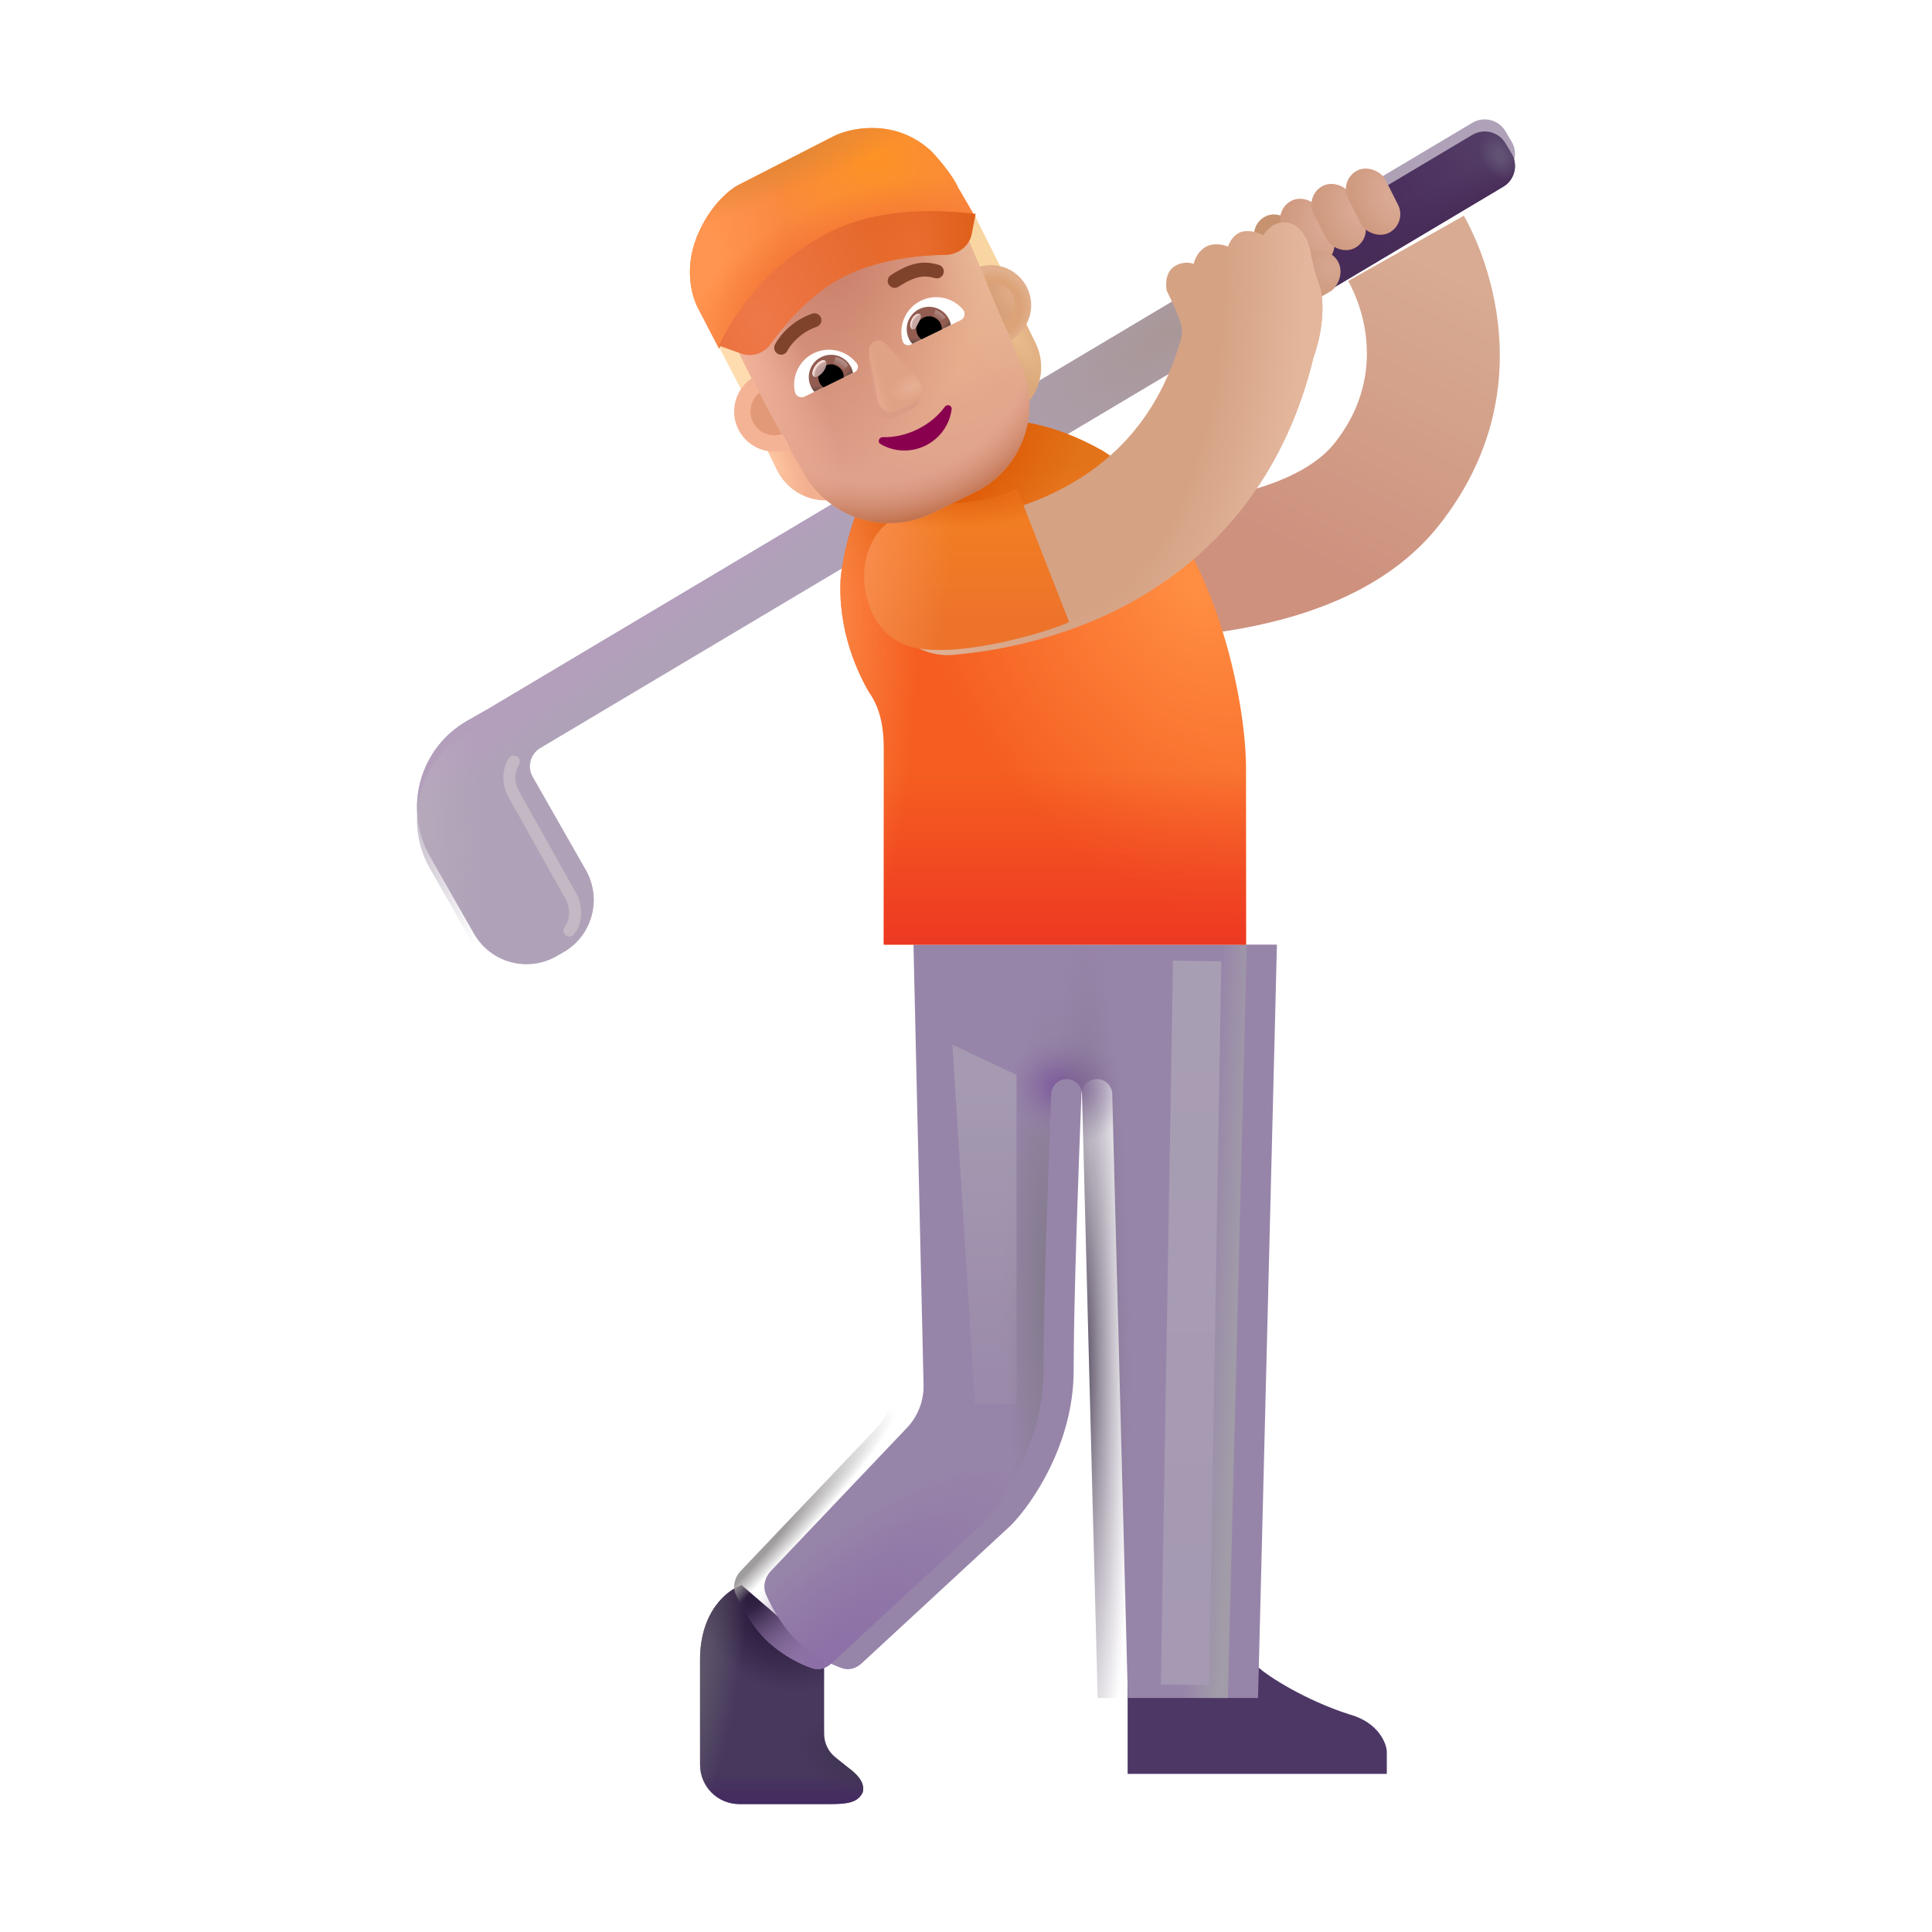 <svg viewBox="0 0 32 32" fill="none" xmlns="http://www.w3.org/2000/svg"><g filter="url(#filter0_ii_3987_22710)"><path fill-rule="evenodd" clip-rule="evenodd" d="M20.961 7.482C21.813 6.399 21.442 5.268 21.18 4.804L23.096 3.723C23.563 4.551 24.338 6.75 22.69 8.843C21.8 9.973 20.359 10.409 19.206 10.595C18.007 10.789 16.836 10.754 16.221 10.73L16.305 8.532C16.904 8.555 17.888 8.579 18.855 8.423C19.867 8.26 20.601 7.939 20.961 7.482Z" fill="url(#paint0_linear_3987_22710)" /></g><g filter="url(#filter1_i_3987_22710)"><path d="M8.948 12.591C8.785 12.689 8.729 12.9 8.823 13.065L9.704 14.611C9.977 15.091 9.81 15.701 9.33 15.975L9.215 16.04C8.735 16.313 8.125 16.146 7.851 15.666L7.123 14.389C6.672 13.597 6.948 12.589 7.74 12.138L8.083 11.943L24.386 2.234C24.576 2.121 24.822 2.183 24.935 2.373L25.037 2.545C25.15 2.735 25.088 2.98 24.898 3.093L8.948 12.591Z" fill="#AFA2B8" /><path d="M8.948 12.591C8.785 12.689 8.729 12.9 8.823 13.065L9.704 14.611C9.977 15.091 9.81 15.701 9.33 15.975L9.215 16.04C8.735 16.313 8.125 16.146 7.851 15.666L7.123 14.389C6.672 13.597 6.948 12.589 7.74 12.138L8.083 11.943L24.386 2.234C24.576 2.121 24.822 2.183 24.935 2.373L25.037 2.545C25.15 2.735 25.088 2.98 24.898 3.093L8.948 12.591Z" fill="url(#paint1_radial_3987_22710)" /><path d="M8.948 12.591C8.785 12.689 8.729 12.9 8.823 13.065L9.704 14.611C9.977 15.091 9.81 15.701 9.33 15.975L9.215 16.04C8.735 16.313 8.125 16.146 7.851 15.666L7.123 14.389C6.672 13.597 6.948 12.589 7.74 12.138L8.083 11.943L24.386 2.234C24.576 2.121 24.822 2.183 24.935 2.373L25.037 2.545C25.15 2.735 25.088 2.98 24.898 3.093L8.948 12.591Z" fill="url(#paint2_linear_3987_22710)" /></g><path d="M8.948 12.591C8.785 12.689 8.729 12.9 8.823 13.065L9.704 14.611C9.977 15.091 9.81 15.701 9.33 15.975L9.215 16.04C8.735 16.313 8.125 16.146 7.851 15.666L7.123 14.389C6.672 13.597 6.948 12.589 7.74 12.138L8.083 11.943L24.386 2.234C24.576 2.121 24.822 2.183 24.935 2.373L25.037 2.545C25.15 2.735 25.088 2.98 24.898 3.093L8.948 12.591Z" fill="url(#paint3_radial_3987_22710)" /><path d="M21.765 4.959L21.265 4.093L24.386 2.234C24.576 2.121 24.822 2.183 24.935 2.373L25.037 2.545C25.15 2.735 25.088 2.98 24.898 3.093L21.765 4.959Z" fill="url(#paint4_linear_3987_22710)" /><path d="M21.765 4.959L21.265 4.093L24.386 2.234C24.576 2.121 24.822 2.183 24.935 2.373L25.037 2.545C25.15 2.735 25.088 2.98 24.898 3.093L21.765 4.959Z" fill="url(#paint5_linear_3987_22710)" /><path d="M21.765 4.959L21.265 4.093L24.386 2.234C24.576 2.121 24.822 2.183 24.935 2.373L25.037 2.545C25.15 2.735 25.088 2.98 24.898 3.093L21.765 4.959Z" fill="url(#paint6_radial_3987_22710)" /><g filter="url(#filter2_i_3987_22710)"><path d="M18.177 29.881V28.111H20.337C20.502 28.268 21.127 28.662 21.841 28.893C22.335 29.024 22.466 29.381 22.47 29.514V29.881H18.177Z" fill="#4C3765" /></g><path d="M11.595 27.49C11.595 26.684 12.053 26.331 12.283 26.256L13.65 27.436V28.719C13.65 28.871 13.719 29.014 13.838 29.109L14.04 29.271C14.168 29.365 14.337 29.51 14.29 29.686C14.209 29.857 14.04 29.881 13.752 29.881H12.245C11.886 29.881 11.595 29.59 11.595 29.231V27.49Z" fill="#47385D" /><path d="M11.595 27.49C11.595 26.684 12.053 26.331 12.283 26.256L13.65 27.436V28.719C13.65 28.871 13.719 29.014 13.838 29.109L14.04 29.271C14.168 29.365 14.337 29.51 14.29 29.686C14.209 29.857 14.04 29.881 13.752 29.881H12.245C11.886 29.881 11.595 29.59 11.595 29.231V27.49Z" fill="url(#paint7_linear_3987_22710)" /><path d="M11.595 27.49C11.595 26.684 12.053 26.331 12.283 26.256L13.65 27.436V28.719C13.65 28.871 13.719 29.014 13.838 29.109L14.04 29.271C14.168 29.365 14.337 29.51 14.29 29.686C14.209 29.857 14.04 29.881 13.752 29.881H12.245C11.886 29.881 11.595 29.59 11.595 29.231V27.49Z" fill="url(#paint8_radial_3987_22710)" /><path d="M11.595 27.49C11.595 26.684 12.053 26.331 12.283 26.256L13.65 27.436V28.719C13.65 28.871 13.719 29.014 13.838 29.109L14.04 29.271C14.168 29.365 14.337 29.51 14.29 29.686C14.209 29.857 14.04 29.881 13.752 29.881H12.245C11.886 29.881 11.595 29.59 11.595 29.231V27.49Z" fill="url(#paint9_radial_3987_22710)" /><path d="M11.595 27.49C11.595 26.684 12.053 26.331 12.283 26.256L13.65 27.436V28.719C13.65 28.871 13.719 29.014 13.838 29.109L14.04 29.271C14.168 29.365 14.337 29.51 14.29 29.686C14.209 29.857 14.04 29.881 13.752 29.881H12.245C11.886 29.881 11.595 29.59 11.595 29.231V27.49Z" fill="url(#paint10_radial_3987_22710)" /><g filter="url(#filter3_i_3987_22710)"><path d="M14.522 23.649C14.704 23.457 14.803 23.201 14.797 22.937L14.63 15.646H20.65L20.337 28.123H18.181L17.922 18.121C17.918 17.983 17.805 17.873 17.667 17.873C17.531 17.873 17.419 17.98 17.413 18.116C17.364 19.312 17.283 21.571 17.283 22.701C17.283 23.914 16.59 24.915 16.244 25.264L13.771 27.551C13.684 27.631 13.566 27.671 13.454 27.633C13.259 27.567 12.986 27.432 12.736 27.209C12.484 26.984 12.297 26.656 12.189 26.414C12.13 26.28 12.166 26.127 12.267 26.021L14.522 23.649Z" fill="#9785A9" /></g><path d="M14.522 23.649C14.704 23.457 14.803 23.201 14.797 22.937L14.63 15.646H20.65L20.337 28.123H18.181L17.922 18.121C17.918 17.983 17.805 17.873 17.667 17.873C17.531 17.873 17.419 17.98 17.413 18.116C17.364 19.312 17.283 21.571 17.283 22.701C17.283 23.914 16.59 24.915 16.244 25.264L13.771 27.551C13.684 27.631 13.566 27.671 13.454 27.633C13.259 27.567 12.986 27.432 12.736 27.209C12.484 26.984 12.297 26.656 12.189 26.414C12.13 26.28 12.166 26.127 12.267 26.021L14.522 23.649Z" fill="url(#paint11_linear_3987_22710)" /><path d="M14.522 23.649C14.704 23.457 14.803 23.201 14.797 22.937L14.63 15.646H20.65L20.337 28.123H18.181L17.922 18.121C17.918 17.983 17.805 17.873 17.667 17.873C17.531 17.873 17.419 17.98 17.413 18.116C17.364 19.312 17.283 21.571 17.283 22.701C17.283 23.914 16.59 24.915 16.244 25.264L13.771 27.551C13.684 27.631 13.566 27.671 13.454 27.633C13.259 27.567 12.986 27.432 12.736 27.209C12.484 26.984 12.297 26.656 12.189 26.414C12.13 26.28 12.166 26.127 12.267 26.021L14.522 23.649Z" fill="url(#paint12_radial_3987_22710)" /><path d="M14.522 23.649C14.704 23.457 14.803 23.201 14.797 22.937L14.63 15.646H20.65L20.337 28.123H18.181L17.922 18.121C17.918 17.983 17.805 17.873 17.667 17.873C17.531 17.873 17.419 17.98 17.413 18.116C17.364 19.312 17.283 21.571 17.283 22.701C17.283 23.914 16.59 24.915 16.244 25.264L13.771 27.551C13.684 27.631 13.566 27.671 13.454 27.633C13.259 27.567 12.986 27.432 12.736 27.209C12.484 26.984 12.297 26.656 12.189 26.414C12.13 26.28 12.166 26.127 12.267 26.021L14.522 23.649Z" fill="url(#paint13_radial_3987_22710)" /><path d="M14.522 23.649C14.704 23.457 14.803 23.201 14.797 22.937L14.63 15.646H20.65L20.337 28.123H18.181L17.922 18.121C17.918 17.983 17.805 17.873 17.667 17.873C17.531 17.873 17.419 17.98 17.413 18.116C17.364 19.312 17.283 21.571 17.283 22.701C17.283 23.914 16.59 24.915 16.244 25.264L13.771 27.551C13.684 27.631 13.566 27.671 13.454 27.633C13.259 27.567 12.986 27.432 12.736 27.209C12.484 26.984 12.297 26.656 12.189 26.414C12.13 26.28 12.166 26.127 12.267 26.021L14.522 23.649Z" fill="url(#paint14_radial_3987_22710)" /><path d="M14.522 23.649C14.704 23.457 14.803 23.201 14.797 22.937L14.63 15.646H20.65L20.337 28.123H18.181L17.922 18.121C17.918 17.983 17.805 17.873 17.667 17.873C17.531 17.873 17.419 17.98 17.413 18.116C17.364 19.312 17.283 21.571 17.283 22.701C17.283 23.914 16.59 24.915 16.244 25.264L13.771 27.551C13.684 27.631 13.566 27.671 13.454 27.633C13.259 27.567 12.986 27.432 12.736 27.209C12.484 26.984 12.297 26.656 12.189 26.414C12.13 26.28 12.166 26.127 12.267 26.021L14.522 23.649Z" fill="url(#paint15_radial_3987_22710)" /><path d="M14.522 23.649C14.704 23.457 14.803 23.201 14.797 22.937L14.63 15.646H20.65L20.337 28.123H18.181L17.922 18.121C17.918 17.983 17.805 17.873 17.667 17.873C17.531 17.873 17.419 17.98 17.413 18.116C17.364 19.312 17.283 21.571 17.283 22.701C17.283 23.914 16.59 24.915 16.244 25.264L13.771 27.551C13.684 27.631 13.566 27.671 13.454 27.633C13.259 27.567 12.986 27.432 12.736 27.209C12.484 26.984 12.297 26.656 12.189 26.414C12.13 26.28 12.166 26.127 12.267 26.021L14.522 23.649Z" fill="url(#paint16_radial_3987_22710)" /><path d="M14.522 23.649C14.704 23.457 14.803 23.201 14.797 22.937L14.63 15.646H20.65L20.337 28.123H18.181L17.922 18.121C17.918 17.983 17.805 17.873 17.667 17.873C17.531 17.873 17.419 17.98 17.413 18.116C17.364 19.312 17.283 21.571 17.283 22.701C17.283 23.914 16.59 24.915 16.244 25.264L13.771 27.551C13.684 27.631 13.566 27.671 13.454 27.633C13.259 27.567 12.986 27.432 12.736 27.209C12.484 26.984 12.297 26.656 12.189 26.414C12.13 26.28 12.166 26.127 12.267 26.021L14.522 23.649Z" fill="url(#paint17_radial_3987_22710)" /><path d="M13.927 9.537C14.103 8.252 14.63 7.675 14.927 7.467C15.437 7.109 16.591 6.521 18.263 7.467C20.021 8.561 20.667 11.524 20.638 12.842V15.646H14.638V12.404C14.638 11.917 14.532 11.662 14.38 11.443C14.236 11.185 13.861 10.463 13.927 9.537Z" fill="url(#paint18_radial_3987_22710)" /><path d="M13.927 9.537C14.103 8.252 14.63 7.675 14.927 7.467C15.437 7.109 16.591 6.521 18.263 7.467C20.021 8.561 20.667 11.524 20.638 12.842V15.646H14.638V12.404C14.638 11.917 14.532 11.662 14.38 11.443C14.236 11.185 13.861 10.463 13.927 9.537Z" fill="url(#paint19_radial_3987_22710)" /><path d="M13.927 9.537C14.103 8.252 14.63 7.675 14.927 7.467C15.437 7.109 16.591 6.521 18.263 7.467C20.021 8.561 20.667 11.524 20.638 12.842V15.646H14.638V12.404C14.638 11.917 14.532 11.662 14.38 11.443C14.236 11.185 13.861 10.463 13.927 9.537Z" fill="url(#paint20_linear_3987_22710)" /><path d="M13.927 9.537C14.103 8.252 14.63 7.675 14.927 7.467C15.437 7.109 16.591 6.521 18.263 7.467C20.021 8.561 20.667 11.524 20.638 12.842V15.646H14.638V12.404C14.638 11.917 14.532 11.662 14.38 11.443C14.236 11.185 13.861 10.463 13.927 9.537Z" fill="url(#paint21_radial_3987_22710)" /><path d="M13.927 9.537C14.103 8.252 14.63 7.675 14.927 7.467C15.437 7.109 16.591 6.521 18.263 7.467C20.021 8.561 20.667 11.524 20.638 12.842V15.646H14.638V12.404C14.638 11.917 14.532 11.662 14.38 11.443C14.236 11.185 13.861 10.463 13.927 9.537Z" fill="url(#paint22_radial_3987_22710)" /><rect x="20.651" y="3.74" width="0.692" height="1.157" rx="0.346" transform="rotate(-26.783 20.651 3.74)" fill="#C69270" /><rect x="21.084" y="3.48" width="0.692" height="1.157" rx="0.346" transform="rotate(-26.783 21.084 3.48)" fill="url(#paint23_radial_3987_22710)" /><rect x="21.603" y="3.234" width="0.692" height="1.157" rx="0.346" transform="rotate(-26.783 21.603 3.234)" fill="url(#paint24_radial_3987_22710)" /><rect x="22.173" y="2.98" width="0.692" height="1.157" rx="0.346" transform="rotate(-26.783 22.173 2.98)" fill="url(#paint25_radial_3987_22710)" /><rect x="21.976" y="4.011" width="0.737" height="1.252" rx="0.369" transform="rotate(60 21.976 4.011)" fill="url(#paint26_radial_3987_22710)" /><g filter="url(#filter4_ii_3987_22710)"><path d="M19.317 5.693C19.331 5.622 19.333 5.533 19.302 5.439C19.242 5.261 19.126 5.016 19.075 4.916C19.056 4.827 19.05 4.625 19.185 4.525C19.319 4.425 19.465 4.447 19.521 4.471C19.534 4.406 19.593 4.257 19.728 4.185C19.862 4.114 20.026 4.156 20.091 4.185C20.109 4.119 20.181 3.977 20.321 3.939C20.462 3.902 20.617 3.963 20.677 3.998C20.717 3.922 20.846 3.774 21.036 3.783C21.274 3.795 21.411 4.045 21.446 4.232C21.482 4.42 21.54 4.666 21.599 4.81C21.657 4.955 21.716 5.416 21.509 6.01L21.508 6.01C21.054 7.894 20.016 9.113 18.844 9.863C17.66 10.621 16.39 10.871 15.547 10.945C14.942 10.999 14.408 10.551 14.355 9.946C14.301 9.341 14.749 8.807 15.354 8.754C15.99 8.698 16.876 8.511 17.658 8.01C18.34 7.573 18.985 6.875 19.317 5.693Z" fill="#D5A284" /><path d="M19.317 5.693C19.331 5.622 19.333 5.533 19.302 5.439C19.242 5.261 19.126 5.016 19.075 4.916C19.056 4.827 19.05 4.625 19.185 4.525C19.319 4.425 19.465 4.447 19.521 4.471C19.534 4.406 19.593 4.257 19.728 4.185C19.862 4.114 20.026 4.156 20.091 4.185C20.109 4.119 20.181 3.977 20.321 3.939C20.462 3.902 20.617 3.963 20.677 3.998C20.717 3.922 20.846 3.774 21.036 3.783C21.274 3.795 21.411 4.045 21.446 4.232C21.482 4.42 21.54 4.666 21.599 4.81C21.657 4.955 21.716 5.416 21.509 6.01L21.508 6.01C21.054 7.894 20.016 9.113 18.844 9.863C17.66 10.621 16.39 10.871 15.547 10.945C14.942 10.999 14.408 10.551 14.355 9.946C14.301 9.341 14.749 8.807 15.354 8.754C15.99 8.698 16.876 8.511 17.658 8.01C18.34 7.573 18.985 6.875 19.317 5.693Z" fill="url(#paint27_radial_3987_22710)" /></g><g filter="url(#filter5_i_3987_22710)"><path d="M16.001 8.572C16.329 8.541 16.653 8.447 16.849 8.357L17.708 10.553C17.474 10.674 15.993 11.146 15.169 10.982C14.345 10.818 14.149 9.787 14.438 9.244C14.712 8.635 15.557 8.615 16.001 8.572Z" fill="url(#paint28_linear_3987_22710)" /><path d="M16.001 8.572C16.329 8.541 16.653 8.447 16.849 8.357L17.708 10.553C17.474 10.674 15.993 11.146 15.169 10.982C14.345 10.818 14.149 9.787 14.438 9.244C14.712 8.635 15.557 8.615 16.001 8.572Z" fill="url(#paint29_radial_3987_22710)" /><path d="M16.001 8.572C16.329 8.541 16.653 8.447 16.849 8.357L17.708 10.553C17.474 10.674 15.993 11.146 15.169 10.982C14.345 10.818 14.149 9.787 14.438 9.244C14.712 8.635 15.557 8.615 16.001 8.572Z" fill="url(#paint30_radial_3987_22710)" /></g><path d="M16.702 5.614C16.825 5.549 16.921 5.45 16.982 5.335L17.152 5.681C17.314 6.013 17.261 6.405 17.021 6.675C17.018 6.51 16.99 6.341 16.935 6.174L16.702 5.614Z" fill="url(#paint31_radial_3987_22710)" /><path d="M13.089 7.384C12.962 7.441 12.825 7.456 12.697 7.434L12.866 7.78C13.029 8.112 13.371 8.311 13.732 8.286C13.603 8.183 13.487 8.057 13.389 7.911L13.089 7.384Z" fill="url(#paint32_radial_3987_22710)" /><path d="M12.461 6.811L11.922 5.771L12.371 5.1L13.086 6.162L12.461 6.811Z" fill="#FFDCAF" /><path d="M16.695 4.67L16.156 3.592L15.309 3.639L15.957 4.959L16.695 4.67Z" fill="#F9D6A1" /><path d="M13.378 7.941C13.829 8.619 14.711 8.857 15.442 8.499L16.143 8.156C16.875 7.798 17.227 6.955 16.968 6.182C16.669 5.461 16.371 4.742 16.061 4.026C15.918 3.743 15.578 3.618 15.288 3.745L14.767 4C14.413 4.174 13.989 4.122 13.683 3.866C13.6 3.791 13.479 3.774 13.378 3.823L12.905 4.055C12.219 4.391 11.938 5.225 12.278 5.919C12.617 6.61 12.993 7.269 13.378 7.941Z" fill="url(#paint33_radial_3987_22710)" /><path d="M13.378 7.941C13.829 8.619 14.711 8.857 15.442 8.499L16.143 8.156C16.875 7.798 17.227 6.955 16.968 6.182C16.669 5.461 16.371 4.742 16.061 4.026C15.918 3.743 15.578 3.618 15.288 3.745L14.767 4C14.413 4.174 13.989 4.122 13.683 3.866C13.6 3.791 13.479 3.774 13.378 3.823L12.905 4.055C12.219 4.391 11.938 5.225 12.278 5.919C12.617 6.61 12.993 7.269 13.378 7.941Z" fill="url(#paint34_radial_3987_22710)" /><path d="M13.378 7.941C13.829 8.619 14.711 8.857 15.442 8.499L16.143 8.156C16.875 7.798 17.227 6.955 16.968 6.182C16.669 5.461 16.371 4.742 16.061 4.026C15.918 3.743 15.578 3.618 15.288 3.745L14.767 4C14.413 4.174 13.989 4.122 13.683 3.866C13.6 3.791 13.479 3.774 13.378 3.823L12.905 4.055C12.219 4.391 11.938 5.225 12.278 5.919C12.617 6.61 12.993 7.269 13.378 7.941Z" fill="url(#paint35_radial_3987_22710)" /><path d="M13.378 7.941C13.829 8.619 14.711 8.857 15.442 8.499L16.143 8.156C16.875 7.798 17.227 6.955 16.968 6.182C16.669 5.461 16.371 4.742 16.061 4.026C15.918 3.743 15.578 3.618 15.288 3.745L14.767 4C14.413 4.174 13.989 4.122 13.683 3.866C13.6 3.791 13.479 3.774 13.378 3.823L12.905 4.055C12.219 4.391 11.938 5.225 12.278 5.919C12.617 6.61 12.993 7.269 13.378 7.941Z" fill="url(#paint36_radial_3987_22710)" /><path d="M13.378 7.941C13.829 8.619 14.711 8.857 15.442 8.499L16.143 8.156C16.875 7.798 17.227 6.955 16.968 6.182C16.669 5.461 16.371 4.742 16.061 4.026C15.918 3.743 15.578 3.618 15.288 3.745L14.767 4C14.413 4.174 13.989 4.122 13.683 3.866C13.6 3.791 13.479 3.774 13.378 3.823L12.905 4.055C12.219 4.391 11.938 5.225 12.278 5.919C12.617 6.61 12.993 7.269 13.378 7.941Z" fill="url(#paint37_radial_3987_22710)" /><g filter="url(#filter6_f_3987_22710)"><path d="M14.393 5.93L14.492 6.729C14.52 6.889 14.686 6.982 14.823 6.915L15.115 6.772C15.252 6.705 15.279 6.515 15.171 6.396L14.639 5.81C14.522 5.679 14.363 5.757 14.393 5.93Z" fill="#DB9C86" /></g><g filter="url(#filter7_f_3987_22710)"><path d="M14.396 5.839L14.533 6.619C14.561 6.779 14.727 6.872 14.864 6.805L15.156 6.662C15.293 6.595 15.32 6.405 15.212 6.286L14.68 5.699C14.563 5.569 14.366 5.666 14.396 5.839Z" fill="#E0A285" /><path d="M14.396 5.839L14.533 6.619C14.561 6.779 14.727 6.872 14.864 6.805L15.156 6.662C15.293 6.595 15.32 6.405 15.212 6.286L14.68 5.699C14.563 5.569 14.366 5.666 14.396 5.839Z" fill="url(#paint38_radial_3987_22710)" /><path d="M14.396 5.839L14.533 6.619C14.561 6.779 14.727 6.872 14.864 6.805L15.156 6.662C15.293 6.595 15.32 6.405 15.212 6.286L14.68 5.699C14.563 5.569 14.366 5.666 14.396 5.839Z" fill="url(#paint39_linear_3987_22710)" /></g><path d="M15.195 7.111C15.007 7.204 14.808 7.246 14.62 7.241C14.557 7.24 14.53 7.324 14.585 7.355C14.802 7.483 15.08 7.502 15.328 7.381C15.575 7.26 15.73 7.028 15.762 6.779C15.771 6.715 15.689 6.686 15.65 6.737C15.539 6.888 15.386 7.018 15.195 7.111Z" fill="#89004E" /><g filter="url(#filter8_i_3987_22710)"><path d="M15.547 4.436C15.454 4.411 15.349 4.388 15.216 4.408C15.086 4.428 14.94 4.487 14.755 4.607C14.702 4.642 14.687 4.713 14.722 4.766C14.757 4.819 14.828 4.834 14.881 4.8C15.049 4.69 15.164 4.648 15.251 4.635C15.336 4.622 15.404 4.635 15.488 4.657C15.549 4.674 15.612 4.637 15.628 4.576C15.645 4.515 15.608 4.452 15.547 4.436Z" fill="#7E432A" /></g><g filter="url(#filter9_i_3987_22710)"><path d="M12.872 5.695C12.896 5.659 12.931 5.61 12.98 5.556C13.079 5.448 13.232 5.322 13.453 5.245C13.513 5.224 13.578 5.256 13.599 5.316C13.62 5.376 13.588 5.441 13.528 5.462C13.351 5.523 13.229 5.625 13.15 5.711C13.11 5.754 13.082 5.793 13.065 5.82C13.056 5.834 13.049 5.845 13.045 5.852L13.041 5.859L13.041 5.861C13.013 5.917 12.944 5.941 12.887 5.913C12.83 5.885 12.807 5.816 12.835 5.759L12.872 5.695Z" fill="#7E432A" /></g><path d="M15.253 4.981C15.496 4.862 15.783 4.929 15.95 5.127C15.998 5.184 15.979 5.27 15.912 5.303L15.083 5.709C15.03 5.735 14.964 5.707 14.949 5.649C14.879 5.388 15 5.105 15.253 4.981Z" fill="white" /><path d="M15.226 5.119C15.41 5.029 15.631 5.106 15.72 5.289C15.735 5.319 15.745 5.351 15.751 5.382L15.11 5.696C15.089 5.671 15.07 5.644 15.056 5.614C14.966 5.432 15.042 5.209 15.226 5.119Z" fill="url(#paint40_radial_3987_22710)" /><path d="M15.198 5.544C15.147 5.438 15.19 5.313 15.295 5.261C15.401 5.209 15.526 5.252 15.578 5.358C15.593 5.389 15.601 5.423 15.6 5.456L15.264 5.62C15.236 5.602 15.214 5.575 15.198 5.544Z" fill="black" /><g filter="url(#filter10_f_3987_22710)"><path d="M15.236 5.201C15.275 5.221 15.244 5.284 15.209 5.354C15.173 5.423 15.146 5.473 15.107 5.453C15.068 5.433 15.065 5.36 15.101 5.291C15.136 5.221 15.197 5.181 15.236 5.201Z" fill="#C7A7A3" /><path d="M15.236 5.201C15.275 5.221 15.244 5.284 15.209 5.354C15.173 5.423 15.146 5.473 15.107 5.453C15.068 5.433 15.065 5.36 15.101 5.291C15.136 5.221 15.197 5.181 15.236 5.201Z" fill="url(#paint41_radial_3987_22710)" /></g><g filter="url(#filter11_f_3987_22710)"><path d="M15.662 5.262C15.608 5.183 15.526 5.143 15.492 5.133L15.448 5.286L15.533 5.349L15.662 5.262Z" fill="url(#paint42_linear_3987_22710)" /></g><path d="M13.476 5.851C13.234 5.97 13.111 6.238 13.166 6.491C13.181 6.564 13.261 6.601 13.327 6.569L14.156 6.163C14.209 6.137 14.228 6.068 14.191 6.02C14.028 5.805 13.728 5.728 13.476 5.851Z" fill="white" /><path d="M13.603 5.914C13.419 6.004 13.344 6.226 13.434 6.408C13.448 6.439 13.467 6.467 13.488 6.49L14.129 6.176C14.123 6.144 14.113 6.113 14.098 6.083C14.008 5.901 13.787 5.824 13.603 5.914Z" fill="url(#paint43_radial_3987_22710)" /><path d="M13.955 6.153C13.903 6.048 13.777 6.005 13.672 6.056C13.566 6.108 13.524 6.233 13.575 6.339C13.591 6.371 13.613 6.397 13.639 6.416L13.975 6.251C13.976 6.219 13.97 6.185 13.955 6.153Z" fill="black" /><g filter="url(#filter12_f_3987_22710)"><path d="M14.049 6.059C13.996 5.951 13.874 5.923 13.84 5.913L13.784 6.069L13.915 6.171L14.049 6.059Z" fill="url(#paint44_linear_3987_22710)" /></g><g filter="url(#filter13_f_3987_22710)"><ellipse cx="13.572" cy="6.105" rx="0.161" ry="0.082" transform="rotate(-54.009 13.572 6.105)" fill="#C7A7A3" fill-opacity="0.9" /><ellipse cx="13.572" cy="6.105" rx="0.161" ry="0.082" transform="rotate(-54.009 13.572 6.105)" fill="url(#paint45_radial_3987_22710)" /></g><path d="M16.741 5.637C16.572 5.229 16.402 4.823 16.229 4.417C16.534 4.329 16.867 4.469 17.012 4.764C17.168 5.083 17.046 5.465 16.741 5.637Z" fill="url(#paint46_radial_3987_22710)" /><path d="M12.451 6.264C12.181 6.447 12.08 6.806 12.227 7.108C12.384 7.427 12.762 7.565 13.085 7.428C12.867 7.042 12.653 6.657 12.451 6.264Z" fill="#F5B395" /><g filter="url(#filter14_f_3987_22710)"><path d="M12.578 6.506C12.437 6.62 12.388 6.819 12.47 6.989C12.559 7.169 12.766 7.252 12.951 7.19C12.824 6.963 12.699 6.736 12.578 6.506Z" fill="#E29978" /></g><g filter="url(#filter15_f_3987_22710)"><path d="M16.617 5.345C16.528 5.132 16.439 4.918 16.348 4.705C16.512 4.649 16.695 4.722 16.773 4.881C16.857 5.053 16.787 5.26 16.617 5.345Z" fill="url(#paint47_radial_3987_22710)" /></g><path d="M11.586 5.15L11.91 5.775C13.25 3.818 15.085 3.463 16.16 3.603L15.867 3.1C15.84 3.029 15.715 2.813 15.434 2.51C14.853 1.963 14.119 2.107 13.824 2.248L12.223 3.068C12.097 3.133 11.792 3.375 11.586 3.822C11.317 4.391 11.441 4.904 11.586 5.15Z" fill="url(#paint48_radial_3987_22710)" /><path d="M11.586 5.15L11.91 5.775C13.25 3.818 15.085 3.463 16.16 3.603L15.867 3.1C15.84 3.029 15.715 2.813 15.434 2.51C14.853 1.963 14.119 2.107 13.824 2.248L12.223 3.068C12.097 3.133 11.792 3.375 11.586 3.822C11.317 4.391 11.441 4.904 11.586 5.15Z" fill="url(#paint49_radial_3987_22710)" /><path d="M11.586 5.15L11.91 5.775C13.25 3.818 15.085 3.463 16.16 3.603L15.867 3.1C15.84 3.029 15.715 2.813 15.434 2.51C14.853 1.963 14.119 2.107 13.824 2.248L12.223 3.068C12.097 3.133 11.792 3.375 11.586 3.822C11.317 4.391 11.441 4.904 11.586 5.15Z" fill="url(#paint50_radial_3987_22710)" /><path d="M11.586 5.15L11.91 5.775C13.25 3.818 15.085 3.463 16.16 3.603L15.867 3.1C15.84 3.029 15.715 2.813 15.434 2.51C14.853 1.963 14.119 2.107 13.824 2.248L12.223 3.068C12.097 3.133 11.792 3.375 11.586 3.822C11.317 4.391 11.441 4.904 11.586 5.15Z" fill="url(#paint51_radial_3987_22710)" /><g filter="url(#filter16_i_3987_22710)"><path d="M13.598 3.971C12.668 4.486 12.133 5.291 11.906 5.775L12.285 5.909C12.459 5.97 12.652 5.903 12.76 5.753C13.002 5.421 13.43 4.912 13.973 4.635C14.503 4.364 15.167 4.273 15.648 4.273C15.859 4.273 16.055 4.132 16.096 3.924L16.16 3.592C15.763 3.55 14.531 3.42 13.598 3.971Z" fill="url(#paint52_radial_3987_22710)" /><path d="M13.598 3.971C12.668 4.486 12.133 5.291 11.906 5.775L12.285 5.909C12.459 5.97 12.652 5.903 12.76 5.753C13.002 5.421 13.43 4.912 13.973 4.635C14.503 4.364 15.167 4.273 15.648 4.273C15.859 4.273 16.055 4.132 16.096 3.924L16.16 3.592C15.763 3.55 14.531 3.42 13.598 3.971Z" fill="url(#paint53_radial_3987_22710)" /></g><g filter="url(#filter17_f_3987_22710)"><path d="M8.509 12.615C8.455 12.696 8.378 12.917 8.509 13.154C8.64 13.392 9.228 14.432 9.47 14.869C9.52 14.972 9.581 15.225 9.431 15.412" stroke="#C3B8C3" stroke-width="0.2" stroke-linecap="round" /></g><g filter="url(#filter18_f_3987_22710)"><path d="M19.822 16.318L19.634 27.506" stroke="url(#paint54_linear_3987_22710)" stroke-width="0.8" stroke-linecap="square" /></g><g filter="url(#filter19_f_3987_22710)"><path d="M16.15 23.256L15.775 17.303L16.837 17.803V23.256H16.15Z" fill="url(#paint55_linear_3987_22710)" /></g><defs><filter id="filter0_ii_3987_22710" x="16.221" y="3.573" width="8.471" height="7.176" filterUnits="userSpaceOnUse" color-interpolation-filters="sRGB"><feFlood flood-opacity="0" result="BackgroundImageFix" /><feBlend mode="normal" in="SourceGraphic" in2="BackgroundImageFix" result="shape" /><feColorMatrix in="SourceAlpha" type="matrix" values="0 0 0 0 0 0 0 0 0 0 0 0 0 0 0 0 0 0 127 0" result="hardAlpha" /><feOffset dx="1" /><feGaussianBlur stdDeviation="0.5" /><feComposite in2="hardAlpha" operator="arithmetic" k2="-1" k3="1" /><feColorMatrix type="matrix" values="0 0 0 0 0.773 0 0 0 0 0.518 0 0 0 0 0.412 0 0 0 1 0" /><feBlend mode="normal" in2="shape" result="effect1_innerShadow_3987_22710" /><feColorMatrix in="SourceAlpha" type="matrix" values="0 0 0 0 0 0 0 0 0 0 0 0 0 0 0 0 0 0 127 0" result="hardAlpha" /><feOffset dx="0.15" dy="-0.15" /><feGaussianBlur stdDeviation="0.25" /><feComposite in2="hardAlpha" operator="arithmetic" k2="-1" k3="1" /><feColorMatrix type="matrix" values="0 0 0 0 0.855 0 0 0 0 0.62 0 0 0 0 0.502 0 0 0 1 0" /><feBlend mode="normal" in2="effect1_innerShadow_3987_22710" result="effect2_innerShadow_3987_22710" /></filter><filter id="filter1_i_3987_22710" x="6.907" y="1.978" width="18.187" height="14.194" filterUnits="userSpaceOnUse" color-interpolation-filters="sRGB"><feFlood flood-opacity="0" result="BackgroundImageFix" /><feBlend mode="normal" in="SourceGraphic" in2="BackgroundImageFix" result="shape" /><feColorMatrix in="SourceAlpha" type="matrix" values="0 0 0 0 0 0 0 0 0 0 0 0 0 0 0 0 0 0 127 0" result="hardAlpha" /><feOffset dy="-0.2" /><feGaussianBlur stdDeviation="0.2" /><feComposite in2="hardAlpha" operator="arithmetic" k2="-1" k3="1" /><feColorMatrix type="matrix" values="0 0 0 0 0.569 0 0 0 0 0.455 0 0 0 0 0.647 0 0 0 1 0" /><feBlend mode="normal" in2="shape" result="effect1_innerShadow_3987_22710" /></filter><filter id="filter2_i_3987_22710" x="18.177" y="27.611" width="4.793" height="2.27" filterUnits="userSpaceOnUse" color-interpolation-filters="sRGB"><feFlood flood-opacity="0" result="BackgroundImageFix" /><feBlend mode="normal" in="SourceGraphic" in2="BackgroundImageFix" result="shape" /><feColorMatrix in="SourceAlpha" type="matrix" values="0 0 0 0 0 0 0 0 0 0 0 0 0 0 0 0 0 0 127 0" result="hardAlpha" /><feOffset dx="0.5" dy="-0.5" /><feGaussianBlur stdDeviation="0.5" /><feComposite in2="hardAlpha" operator="arithmetic" k2="-1" k3="1" /><feColorMatrix type="matrix" values="0 0 0 0 0.263 0 0 0 0 0.188 0 0 0 0 0.341 0 0 0 1 0" /><feBlend mode="normal" in2="shape" result="effect1_innerShadow_3987_22710" /></filter><filter id="filter3_i_3987_22710" x="12.16" y="15.646" width="8.989" height="12.477" filterUnits="userSpaceOnUse" color-interpolation-filters="sRGB"><feFlood flood-opacity="0" result="BackgroundImageFix" /><feBlend mode="normal" in="SourceGraphic" in2="BackgroundImageFix" result="shape" /><feColorMatrix in="SourceAlpha" type="matrix" values="0 0 0 0 0 0 0 0 0 0 0 0 0 0 0 0 0 0 127 0" result="hardAlpha" /><feOffset dx="0.5" /><feGaussianBlur stdDeviation="0.5" /><feComposite in2="hardAlpha" operator="arithmetic" k2="-1" k3="1" /><feColorMatrix type="matrix" values="0 0 0 0 0.675 0 0 0 0 0.635 0 0 0 0 0.686 0 0 0 1 0" /><feBlend mode="normal" in2="shape" result="effect1_innerShadow_3987_22710" /></filter><filter id="filter4_ii_3987_22710" x="14.35" y="3.533" width="7.553" height="7.567" filterUnits="userSpaceOnUse" color-interpolation-filters="sRGB"><feFlood flood-opacity="0" result="BackgroundImageFix" /><feBlend mode="normal" in="SourceGraphic" in2="BackgroundImageFix" result="shape" /><feColorMatrix in="SourceAlpha" type="matrix" values="0 0 0 0 0 0 0 0 0 0 0 0 0 0 0 0 0 0 127 0" result="hardAlpha" /><feOffset dx="0.25" dy="0.15" /><feGaussianBlur stdDeviation="0.25" /><feComposite in2="hardAlpha" operator="arithmetic" k2="-1" k3="1" /><feColorMatrix type="matrix" values="0 0 0 0 0.773 0 0 0 0 0.557 0 0 0 0 0.427 0 0 0 1 0" /><feBlend mode="normal" in2="shape" result="effect1_innerShadow_3987_22710" /><feColorMatrix in="SourceAlpha" type="matrix" values="0 0 0 0 0 0 0 0 0 0 0 0 0 0 0 0 0 0 127 0" result="hardAlpha" /><feOffset dy="-0.25" /><feGaussianBlur stdDeviation="0.25" /><feComposite in2="hardAlpha" operator="arithmetic" k2="-1" k3="1" /><feColorMatrix type="matrix" values="0 0 0 0 0.796 0 0 0 0 0.557 0 0 0 0 0.518 0 0 0 1 0" /><feBlend mode="normal" in2="effect1_innerShadow_3987_22710" result="effect2_innerShadow_3987_22710" /></filter><filter id="filter5_i_3987_22710" x="14.313" y="8.107" width="3.395" height="2.909" filterUnits="userSpaceOnUse" color-interpolation-filters="sRGB"><feFlood flood-opacity="0" result="BackgroundImageFix" /><feBlend mode="normal" in="SourceGraphic" in2="BackgroundImageFix" result="shape" /><feColorMatrix in="SourceAlpha" type="matrix" values="0 0 0 0 0 0 0 0 0 0 0 0 0 0 0 0 0 0 127 0" result="hardAlpha" /><feOffset dy="-0.25" /><feGaussianBlur stdDeviation="0.25" /><feComposite in2="hardAlpha" operator="arithmetic" k2="-1" k3="1" /><feColorMatrix type="matrix" values="0 0 0 0 0.875 0 0 0 0 0.341 0 0 0 0 0.145 0 0 0 1 0" /><feBlend mode="normal" in2="shape" result="effect1_innerShadow_3987_22710" /></filter><filter id="filter6_f_3987_22710" x="14.139" y="5.494" width="1.348" height="1.693" filterUnits="userSpaceOnUse" color-interpolation-filters="sRGB"><feFlood flood-opacity="0" result="BackgroundImageFix" /><feBlend mode="normal" in="SourceGraphic" in2="BackgroundImageFix" result="shape" /><feGaussianBlur stdDeviation="0.125" result="effect1_foregroundBlur_3987_22710" /></filter><filter id="filter7_f_3987_22710" x="14.293" y="5.539" width="1.086" height="1.388" filterUnits="userSpaceOnUse" color-interpolation-filters="sRGB"><feFlood flood-opacity="0" result="BackgroundImageFix" /><feBlend mode="normal" in="SourceGraphic" in2="BackgroundImageFix" result="shape" /><feGaussianBlur stdDeviation="0.05" result="effect1_foregroundBlur_3987_22710" /></filter><filter id="filter8_i_3987_22710" x="14.703" y="4.35" width="0.929" height="0.468" filterUnits="userSpaceOnUse" color-interpolation-filters="sRGB"><feFlood flood-opacity="0" result="BackgroundImageFix" /><feBlend mode="normal" in="SourceGraphic" in2="BackgroundImageFix" result="shape" /><feColorMatrix in="SourceAlpha" type="matrix" values="0 0 0 0 0 0 0 0 0 0 0 0 0 0 0 0 0 0 127 0" result="hardAlpha" /><feOffset dy="-0.05" /><feGaussianBlur stdDeviation="0.05" /><feComposite in2="hardAlpha" operator="arithmetic" k2="-1" k3="1" /><feColorMatrix type="matrix" values="0 0 0 0 0.502 0 0 0 0 0.286 0 0 0 0 0.176 0 0 0 1 0" /><feBlend mode="normal" in2="shape" result="effect1_innerShadow_3987_22710" /></filter><filter id="filter9_i_3987_22710" x="12.823" y="5.189" width="0.782" height="0.736" filterUnits="userSpaceOnUse" color-interpolation-filters="sRGB"><feFlood flood-opacity="0" result="BackgroundImageFix" /><feBlend mode="normal" in="SourceGraphic" in2="BackgroundImageFix" result="shape" /><feColorMatrix in="SourceAlpha" type="matrix" values="0 0 0 0 0 0 0 0 0 0 0 0 0 0 0 0 0 0 127 0" result="hardAlpha" /><feOffset dy="-0.05" /><feGaussianBlur stdDeviation="0.05" /><feComposite in2="hardAlpha" operator="arithmetic" k2="-1" k3="1" /><feColorMatrix type="matrix" values="0 0 0 0 0.502 0 0 0 0 0.286 0 0 0 0 0.176 0 0 0 1 0" /><feBlend mode="normal" in2="shape" result="effect1_innerShadow_3987_22710" /></filter><filter id="filter10_f_3987_22710" x="14.976" y="5.096" width="0.379" height="0.461" filterUnits="userSpaceOnUse" color-interpolation-filters="sRGB"><feFlood flood-opacity="0" result="BackgroundImageFix" /><feBlend mode="normal" in="SourceGraphic" in2="BackgroundImageFix" result="shape" /><feGaussianBlur stdDeviation="0.05" result="effect1_foregroundBlur_3987_22710" /></filter><filter id="filter11_f_3987_22710" x="15.248" y="4.933" width="0.614" height="0.616" filterUnits="userSpaceOnUse" color-interpolation-filters="sRGB"><feFlood flood-opacity="0" result="BackgroundImageFix" /><feBlend mode="normal" in="SourceGraphic" in2="BackgroundImageFix" result="shape" /><feGaussianBlur stdDeviation="0.1" result="effect1_foregroundBlur_3987_22710" /></filter><filter id="filter12_f_3987_22710" x="13.584" y="5.713" width="0.665" height="0.658" filterUnits="userSpaceOnUse" color-interpolation-filters="sRGB"><feFlood flood-opacity="0" result="BackgroundImageFix" /><feBlend mode="normal" in="SourceGraphic" in2="BackgroundImageFix" result="shape" /><feGaussianBlur stdDeviation="0.1" result="effect1_foregroundBlur_3987_22710" /></filter><filter id="filter13_f_3987_22710" x="13.356" y="5.866" width="0.431" height="0.478" filterUnits="userSpaceOnUse" color-interpolation-filters="sRGB"><feFlood flood-opacity="0" result="BackgroundImageFix" /><feBlend mode="normal" in="SourceGraphic" in2="BackgroundImageFix" result="shape" /><feGaussianBlur stdDeviation="0.05" result="effect1_foregroundBlur_3987_22710" /></filter><filter id="filter14_f_3987_22710" x="12.33" y="6.406" width="0.721" height="0.904" filterUnits="userSpaceOnUse" color-interpolation-filters="sRGB"><feFlood flood-opacity="0" result="BackgroundImageFix" /><feBlend mode="normal" in="SourceGraphic" in2="BackgroundImageFix" result="shape" /><feGaussianBlur stdDeviation="0.05" result="effect1_foregroundBlur_3987_22710" /></filter><filter id="filter15_f_3987_22710" x="16.248" y="4.587" width="0.66" height="0.858" filterUnits="userSpaceOnUse" color-interpolation-filters="sRGB"><feFlood flood-opacity="0" result="BackgroundImageFix" /><feBlend mode="normal" in="SourceGraphic" in2="BackgroundImageFix" result="shape" /><feGaussianBlur stdDeviation="0.05" result="effect1_foregroundBlur_3987_22710" /></filter><filter id="filter16_i_3987_22710" x="11.906" y="3.498" width="4.253" height="2.433" filterUnits="userSpaceOnUse" color-interpolation-filters="sRGB"><feFlood flood-opacity="0" result="BackgroundImageFix" /><feBlend mode="normal" in="SourceGraphic" in2="BackgroundImageFix" result="shape" /><feColorMatrix in="SourceAlpha" type="matrix" values="0 0 0 0 0 0 0 0 0 0 0 0 0 0 0 0 0 0 127 0" result="hardAlpha" /><feOffset dy="-0.05" /><feGaussianBlur stdDeviation="0.025" /><feComposite in2="hardAlpha" operator="arithmetic" k2="-1" k3="1" /><feColorMatrix type="matrix" values="0 0 0 0 0.89 0 0 0 0 0.306 0 0 0 0 0.2 0 0 0 1 0" /><feBlend mode="normal" in2="shape" result="effect1_innerShadow_3987_22710" /></filter><filter id="filter17_f_3987_22710" x="8.087" y="12.265" width="1.789" height="3.497" filterUnits="userSpaceOnUse" color-interpolation-filters="sRGB"><feFlood flood-opacity="0" result="BackgroundImageFix" /><feBlend mode="normal" in="SourceGraphic" in2="BackgroundImageFix" result="shape" /><feGaussianBlur stdDeviation="0.125" result="effect1_foregroundBlur_3987_22710" /></filter><filter id="filter18_f_3987_22710" x="18.428" y="15.112" width="2.601" height="13.601" filterUnits="userSpaceOnUse" color-interpolation-filters="sRGB"><feFlood flood-opacity="0" result="BackgroundImageFix" /><feBlend mode="normal" in="SourceGraphic" in2="BackgroundImageFix" result="shape" /><feGaussianBlur stdDeviation="0.4" result="effect1_foregroundBlur_3987_22710" /></filter><filter id="filter19_f_3987_22710" x="15.025" y="16.553" width="2.562" height="7.453" filterUnits="userSpaceOnUse" color-interpolation-filters="sRGB"><feFlood flood-opacity="0" result="BackgroundImageFix" /><feBlend mode="normal" in="SourceGraphic" in2="BackgroundImageFix" result="shape" /><feGaussianBlur stdDeviation="0.375" result="effect1_foregroundBlur_3987_22710" /></filter><linearGradient id="paint0_linear_3987_22710" x1="23.013" y1="4.744" x2="19.956" y2="10.749" gradientUnits="userSpaceOnUse"><stop stop-color="#D8AB92" /><stop offset="0.799" stop-color="#CD917E" /></linearGradient><radialGradient id="paint1_radial_3987_22710" cx="0" cy="0" r="1" gradientUnits="userSpaceOnUse" gradientTransform="translate(19.353 5.725) rotate(146.915) scale(4.923 2.049)"><stop stop-color="#A99797" /><stop offset="1" stop-color="#A99797" stop-opacity="0" /></radialGradient><linearGradient id="paint2_linear_3987_22710" x1="12.494" y1="9.175" x2="12.822" y2="9.647" gradientUnits="userSpaceOnUse"><stop offset="0.349" stop-color="#B39FBC" /><stop offset="1" stop-color="#B39FBC" stop-opacity="0" /></linearGradient><radialGradient id="paint3_radial_3987_22710" cx="0" cy="0" r="1" gradientUnits="userSpaceOnUse" gradientTransform="translate(6.509 13.318) rotate(-2.49) scale(1.439 5.439)"><stop stop-color="#B8ACBD" /><stop offset="1" stop-color="#B8ACBD" stop-opacity="0" /></radialGradient><linearGradient id="paint4_linear_3987_22710" x1="24.916" y1="2.693" x2="22.775" y2="4.006" gradientUnits="userSpaceOnUse"><stop stop-color="#533D66" /><stop offset="1" stop-color="#482A5B" /></linearGradient><linearGradient id="paint5_linear_3987_22710" x1="23.884" y1="3.693" x2="23.619" y2="3.162" gradientUnits="userSpaceOnUse"><stop stop-color="#482C58" /><stop offset="1" stop-color="#482C58" stop-opacity="0" /></linearGradient><radialGradient id="paint6_radial_3987_22710" cx="0" cy="0" r="1" gradientUnits="userSpaceOnUse" gradientTransform="translate(24.841 2.572) rotate(149.642) scale(0.317 0.431)"><stop offset="0.181" stop-color="#615273" /><stop offset="1" stop-color="#615273" stop-opacity="0" /></radialGradient><linearGradient id="paint7_linear_3987_22710" x1="12.697" y1="30.029" x2="12.697" y2="29.357" gradientUnits="userSpaceOnUse"><stop stop-color="#442563" /><stop offset="1" stop-color="#442563" stop-opacity="0" /></linearGradient><radialGradient id="paint8_radial_3987_22710" cx="0" cy="0" r="1" gradientUnits="userSpaceOnUse" gradientTransform="translate(14.134 29.178) rotate(-151.821) scale(0.993 0.521)"><stop stop-color="#403451" /><stop offset="1" stop-color="#403451" stop-opacity="0" /></radialGradient><radialGradient id="paint9_radial_3987_22710" cx="0" cy="0" r="1" gradientUnits="userSpaceOnUse" gradientTransform="translate(12.744 26.67) rotate(131.958) scale(1.145 1.558)"><stop offset="0.115" stop-color="#271938" /><stop offset="1" stop-color="#271938" stop-opacity="0" /></radialGradient><radialGradient id="paint10_radial_3987_22710" cx="0" cy="0" r="1" gradientUnits="userSpaceOnUse" gradientTransform="translate(11.369 28.068) rotate(10.886) scale(0.827 3.103)"><stop stop-color="#655E6D" /><stop offset="1" stop-color="#655E6D" stop-opacity="0" /></radialGradient><linearGradient id="paint11_linear_3987_22710" x1="20.478" y1="22.568" x2="19.884" y2="22.537" gradientUnits="userSpaceOnUse"><stop stop-color="#A19CA8" /><stop offset="1" stop-color="#A49FAA" stop-opacity="0" /></linearGradient><radialGradient id="paint12_radial_3987_22710" cx="0" cy="0" r="1" gradientUnits="userSpaceOnUse" gradientTransform="translate(13.165 27.631) rotate(-42.955) scale(3.715 1.192)"><stop stop-color="#937DA8" /><stop offset="1" stop-color="#937DA8" stop-opacity="0" /></radialGradient><radialGradient id="paint13_radial_3987_22710" cx="0" cy="0" r="1" gradientUnits="userSpaceOnUse" gradientTransform="translate(12.275 25.975) rotate(-46.035) scale(3.669 0.402)"><stop offset="0.285" stop-color="#9F9C9D" /><stop offset="1" stop-color="#9F9C9D" stop-opacity="0" /></radialGradient><radialGradient id="paint14_radial_3987_22710" cx="0" cy="0" r="1" gradientUnits="userSpaceOnUse" gradientTransform="translate(17.369 21.318) rotate(-180) scale(0.766 5.021)"><stop offset="0.001" stop-color="#827A8B" /><stop offset="1" stop-color="#827A8B" stop-opacity="0" /></radialGradient><radialGradient id="paint15_radial_3987_22710" cx="0" cy="0" r="1" gradientUnits="userSpaceOnUse" gradientTransform="translate(17.619 17.99) rotate(-87.274) scale(0.985 1.153)"><stop offset="0.154" stop-color="#7F5D9D" /><stop offset="1" stop-color="#9C8CAD" stop-opacity="0" /></radialGradient><radialGradient id="paint16_radial_3987_22710" cx="0" cy="0" r="1" gradientUnits="userSpaceOnUse" gradientTransform="translate(17.978 22.678) scale(0.781 7.682)"><stop stop-color="#5D5467" /><stop offset="1" stop-color="#8C7E97" stop-opacity="0" /></radialGradient><radialGradient id="paint17_radial_3987_22710" cx="0" cy="0" r="1" gradientUnits="userSpaceOnUse" gradientTransform="translate(13.665 27.693) rotate(-44.469) scale(4.773 1.724)"><stop stop-color="#8C6FA7" /><stop offset="1" stop-color="#8C6FA7" stop-opacity="0" /></radialGradient><radialGradient id="paint18_radial_3987_22710" cx="0" cy="0" r="1" gradientUnits="userSpaceOnUse" gradientTransform="translate(19.791 9.662) rotate(150.356) scale(4.423 6.159)"><stop stop-color="#FF8F43" /><stop offset="1" stop-color="#F55E20" /></radialGradient><radialGradient id="paint19_radial_3987_22710" cx="0" cy="0" r="1" gradientUnits="userSpaceOnUse" gradientTransform="translate(17.279 6.955) rotate(78.159) scale(2.798 4.727)"><stop offset="0.306" stop-color="#E27318" /><stop offset="1" stop-color="#E27318" stop-opacity="0" /></radialGradient><linearGradient id="paint20_linear_3987_22710" x1="17.279" y1="15.975" x2="17.279" y2="12.787" gradientUnits="userSpaceOnUse"><stop offset="0.039" stop-color="#ED3623" /><stop offset="1" stop-color="#ED3623" stop-opacity="0" /></linearGradient><radialGradient id="paint21_radial_3987_22710" cx="0" cy="0" r="1" gradientUnits="userSpaceOnUse" gradientTransform="translate(15.29 7.662) rotate(61.232) scale(1.818 2.967)"><stop offset="0.285" stop-color="#DC5502" /><stop offset="1" stop-color="#DC5502" stop-opacity="0" /></radialGradient><radialGradient id="paint22_radial_3987_22710" cx="0" cy="0" r="1" gradientUnits="userSpaceOnUse" gradientTransform="translate(13.478 10.068) rotate(-0.521) scale(1.719 6.469)"><stop stop-color="#FC8F4D" /><stop offset="1" stop-color="#FC8F4D" stop-opacity="0" /></radialGradient><radialGradient id="paint23_radial_3987_22710" cx="0" cy="0" r="1" gradientUnits="userSpaceOnUse" gradientTransform="translate(21.76 4.148) rotate(179.579) scale(0.646 0.858)"><stop offset="0.183" stop-color="#DAA994" /><stop offset="1" stop-color="#CF9A7F" /></radialGradient><radialGradient id="paint24_radial_3987_22710" cx="0" cy="0" r="1" gradientUnits="userSpaceOnUse" gradientTransform="translate(22.279 3.902) rotate(179.579) scale(0.646 0.858)"><stop offset="0.183" stop-color="#DAA994" /><stop offset="1" stop-color="#CF9A7F" /></radialGradient><radialGradient id="paint25_radial_3987_22710" cx="0" cy="0" r="1" gradientUnits="userSpaceOnUse" gradientTransform="translate(22.849 3.648) rotate(179.579) scale(0.646 0.858)"><stop offset="0.183" stop-color="#DAA994" /><stop offset="1" stop-color="#CF9A7F" /></radialGradient><radialGradient id="paint26_radial_3987_22710" cx="0" cy="0" r="1" gradientUnits="userSpaceOnUse" gradientTransform="translate(22.369 4.163) rotate(92.97) scale(0.474 0.468)"><stop stop-color="#D6A791" /><stop offset="1" stop-color="#CF9B80" /></radialGradient><radialGradient id="paint27_radial_3987_22710" cx="0" cy="0" r="1" gradientUnits="userSpaceOnUse" gradientTransform="translate(17.576 5.303) rotate(4.522) scale(3.816 7.911)"><stop offset="0.629" stop-color="#E4B79D" stop-opacity="0" /><stop offset="1" stop-color="#E4B79D" /></radialGradient><linearGradient id="paint28_linear_3987_22710" x1="16.01" y1="8.357" x2="16.01" y2="10.568" gradientUnits="userSpaceOnUse"><stop stop-color="#F3801F" /><stop offset="1" stop-color="#ED732B" /></linearGradient><radialGradient id="paint29_radial_3987_22710" cx="0" cy="0" r="1" gradientUnits="userSpaceOnUse" gradientTransform="translate(14.04 9.475) rotate(7.046) scale(1.732 4.582)"><stop offset="0.204" stop-color="#F78B4B" /><stop offset="1" stop-color="#F78B4B" stop-opacity="0" /></radialGradient><radialGradient id="paint30_radial_3987_22710" cx="0" cy="0" r="1" gradientUnits="userSpaceOnUse" gradientTransform="translate(16.181 8.459) rotate(84.806) scale(0.518 1.996)"><stop stop-color="#E36512" /><stop offset="1" stop-color="#E36512" stop-opacity="0" /></radialGradient><radialGradient id="paint31_radial_3987_22710" cx="0" cy="0" r="1" gradientUnits="userSpaceOnUse" gradientTransform="translate(16.777 5.516) rotate(54.401) scale(1.092 0.414)"><stop stop-color="#EBBE8F" /><stop offset="1" stop-color="#DBA87B" /></radialGradient><radialGradient id="paint32_radial_3987_22710" cx="0" cy="0" r="1" gradientUnits="userSpaceOnUse" gradientTransform="translate(12.697 7.532) rotate(57.119) scale(1.07 0.406)"><stop stop-color="#FFC9A3" /><stop offset="1" stop-color="#F3B090" /></radialGradient><radialGradient id="paint33_radial_3987_22710" cx="0" cy="0" r="1" gradientUnits="userSpaceOnUse" gradientTransform="translate(15.712 5.524) rotate(149.443) scale(2.536 2.37)"><stop stop-color="#E8B08E" /><stop offset="1" stop-color="#DFA18B" /></radialGradient><radialGradient id="paint34_radial_3987_22710" cx="0" cy="0" r="1" gradientUnits="userSpaceOnUse" gradientTransform="translate(13.902 4.292) rotate(100.766) scale(3.764 2.462)"><stop stop-color="#CA806B" /><stop offset="1" stop-color="#CA806B" stop-opacity="0" /></radialGradient><radialGradient id="paint35_radial_3987_22710" cx="0" cy="0" r="1" gradientUnits="userSpaceOnUse" gradientTransform="translate(14.686 5.761) rotate(67.604) scale(2.907 3.32)"><stop offset="0.748" stop-color="#CF8C76" stop-opacity="0" /><stop offset="1" stop-color="#BE6C45" /></radialGradient><radialGradient id="paint36_radial_3987_22710" cx="0" cy="0" r="1" gradientUnits="userSpaceOnUse" gradientTransform="translate(12.184 5.73) rotate(62.738) scale(3.445 1.004)"><stop stop-color="#F2B39B" /><stop offset="1" stop-color="#F2B39B" stop-opacity="0" /></radialGradient><radialGradient id="paint37_radial_3987_22710" cx="0" cy="0" r="1" gradientUnits="userSpaceOnUse" gradientTransform="translate(16.231 4.068) rotate(69.157) scale(2.547 0.999)"><stop stop-color="#E9B897" /><stop offset="1" stop-color="#E9B897" stop-opacity="0" /></radialGradient><radialGradient id="paint38_radial_3987_22710" cx="0" cy="0" r="1" gradientUnits="userSpaceOnUse" gradientTransform="translate(15.105 6.399) rotate(155.455) scale(0.395 0.225)"><stop stop-color="#E7B096" /><stop offset="1" stop-color="#E7B096" stop-opacity="0" /></radialGradient><linearGradient id="paint39_linear_3987_22710" x1="14.504" y1="6.589" x2="14.699" y2="6.526" gradientUnits="userSpaceOnUse"><stop stop-color="#E7AA91" /><stop offset="1" stop-color="#E7AA91" stop-opacity="0" /></linearGradient><radialGradient id="paint40_radial_3987_22710" cx="0" cy="0" r="1" gradientUnits="userSpaceOnUse" gradientTransform="translate(15.312 5.297) rotate(63.905) scale(0.336 0.534)"><stop offset="0.802" stop-color="#925C51" /><stop offset="1" stop-color="#694B43" /><stop offset="1" stop-color="#804D49" /><stop offset="1" stop-color="#85534D" /></radialGradient><radialGradient id="paint41_radial_3987_22710" cx="0" cy="0" r="1" gradientUnits="userSpaceOnUse" gradientTransform="translate(15.242 5.37) rotate(-153.907) scale(0.157 0.216)"><stop offset="0.766" stop-color="#FFE6E2" stop-opacity="0" /><stop offset="0.966" stop-color="#FFE6E2" /></radialGradient><linearGradient id="paint42_linear_3987_22710" x1="15.611" y1="5.175" x2="15.529" y2="5.304" gradientUnits="userSpaceOnUse"><stop stop-color="#B4948D" /><stop offset="1" stop-color="#B4948D" stop-opacity="0" /></linearGradient><radialGradient id="paint43_radial_3987_22710" cx="0" cy="0" r="1" gradientUnits="userSpaceOnUse" gradientTransform="translate(13.69 6.091) rotate(63.905) scale(0.336 0.534)"><stop offset="0.802" stop-color="#925C51" /><stop offset="1" stop-color="#694B43" /><stop offset="1" stop-color="#804D49" /><stop offset="1" stop-color="#85534D" /></radialGradient><linearGradient id="paint44_linear_3987_22710" x1="13.976" y1="5.976" x2="13.895" y2="6.105" gradientUnits="userSpaceOnUse"><stop stop-color="#B4948D" /><stop offset="1" stop-color="#B4948D" stop-opacity="0" /></linearGradient><radialGradient id="paint45_radial_3987_22710" cx="0" cy="0" r="1" gradientUnits="userSpaceOnUse" gradientTransform="translate(13.566 6.235) rotate(-90.897) scale(0.204 0.246)"><stop offset="0.766" stop-color="#FFE6E2" stop-opacity="0" /><stop offset="0.966" stop-color="#FFE6E2" /></radialGradient><radialGradient id="paint46_radial_3987_22710" cx="0" cy="0" r="1" gradientUnits="userSpaceOnUse" gradientTransform="translate(16.449 5.09) rotate(-29.299) scale(0.623 0.627)"><stop offset="0.743" stop-color="#DBA377" /><stop offset="1" stop-color="#E1AF8C" /></radialGradient><radialGradient id="paint47_radial_3987_22710" cx="0" cy="0" r="1" gradientUnits="userSpaceOnUse" gradientTransform="translate(16.733 4.874) rotate(151.504) scale(0.274 0.419)"><stop stop-color="#E0AC87" /><stop offset="1" stop-color="#D8A17A" /></radialGradient><radialGradient id="paint48_radial_3987_22710" cx="0" cy="0" r="1" gradientUnits="userSpaceOnUse" gradientTransform="translate(14.445 2.615) rotate(98.842) scale(2.135 2.763)"><stop stop-color="#FD9225" /><stop offset="0.816" stop-color="#F98841" /></radialGradient><radialGradient id="paint49_radial_3987_22710" cx="0" cy="0" r="1" gradientUnits="userSpaceOnUse" gradientTransform="translate(11.586 4.74) rotate(4.447) scale(1.411 3.945)"><stop offset="0.237" stop-color="#FF9550" /><stop offset="1" stop-color="#FF9550" stop-opacity="0" /></radialGradient><radialGradient id="paint50_radial_3987_22710" cx="0" cy="0" r="1" gradientUnits="userSpaceOnUse" gradientTransform="translate(14.102 4.74) rotate(-113.839) scale(1.469 2.899)"><stop offset="0.427" stop-color="#F47234" /><stop offset="1" stop-color="#F47234" stop-opacity="0" /></radialGradient><radialGradient id="paint51_radial_3987_22710" cx="0" cy="0" r="1" gradientUnits="userSpaceOnUse" gradientTransform="translate(12.961 2.615) rotate(67.38) scale(0.609 2.902)"><stop stop-color="#E28636" /><stop offset="1" stop-color="#E28636" stop-opacity="0" /></radialGradient><radialGradient id="paint52_radial_3987_22710" cx="0" cy="0" r="1" gradientUnits="userSpaceOnUse" gradientTransform="translate(12.586 5.381) rotate(-18.27) scale(3.439 6.137)"><stop stop-color="#EF7849" /><stop offset="1" stop-color="#E0611C" /></radialGradient><radialGradient id="paint53_radial_3987_22710" cx="0" cy="0" r="1" gradientUnits="userSpaceOnUse" gradientTransform="translate(15.133 4.162) rotate(-83.463) scale(1.51 0.87)"><stop stop-color="#E96D30" /><stop offset="1" stop-color="#E96D30" stop-opacity="0" /></radialGradient><linearGradient id="paint54_linear_3987_22710" x1="19.744" y1="16.6" x2="19.744" y2="27.506" gradientUnits="userSpaceOnUse"><stop stop-color="#A89EB3" /><stop offset="1" stop-color="#A599B3" /></linearGradient><linearGradient id="paint55_linear_3987_22710" x1="16.306" y1="18.037" x2="16.306" y2="24.6" gradientUnits="userSpaceOnUse"><stop stop-color="#A59AB1" /><stop offset="1" stop-color="#A59AB1" stop-opacity="0" /></linearGradient></defs></svg>